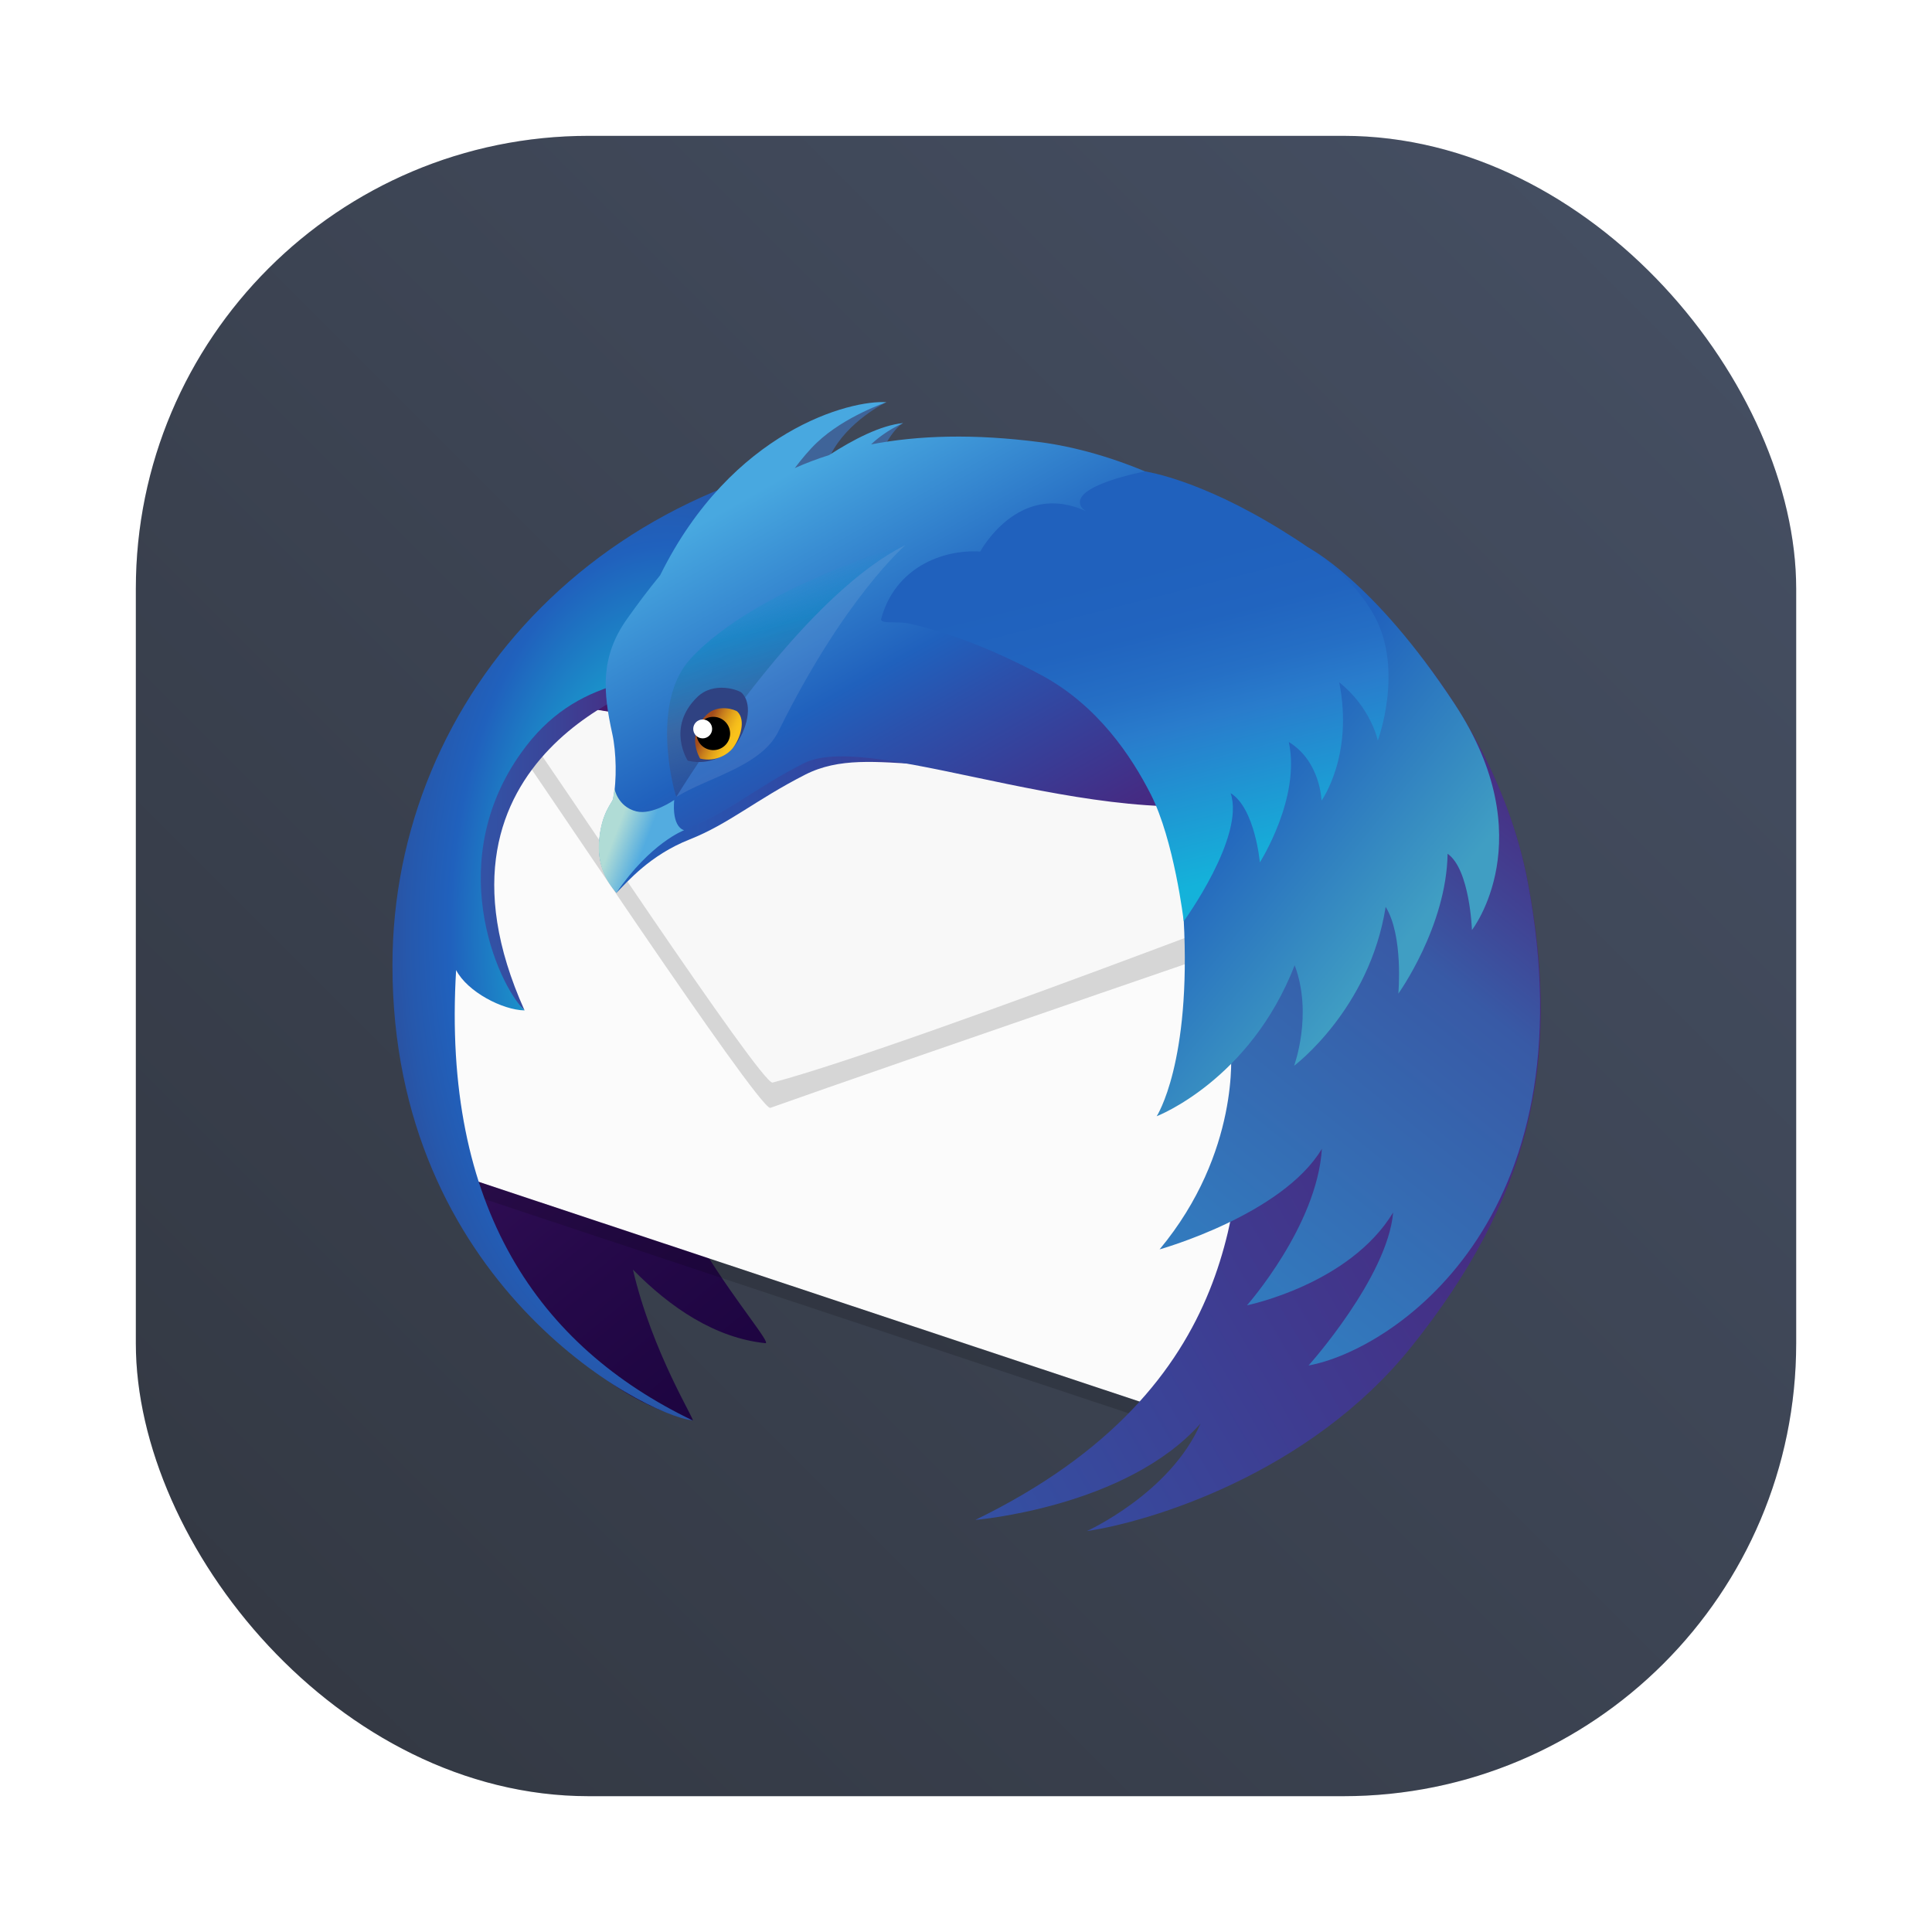 <?xml version="1.0" encoding="UTF-8"?>
<svg width="64" height="64" version="1.1" xmlns="http://www.w3.org/2000/svg" xmlns:cc="http://creativecommons.org/ns#" xmlns:dc="http://purl.org/dc/elements/1.1/" xmlns:rdf="http://www.w3.org/1999/02/22-rdf-syntax-ns#" xmlns:xlink="http://www.w3.org/1999/xlink">
 <defs>
  <linearGradient id="linearGradient-4" x1="1.1634e-5" y1=".5" y2=".5">
   <stop stop-color="#2061BD" offset="0"/>
   <stop stop-color="#2B51AC" offset=".185"/>
   <stop stop-color="#442C84" offset=".683"/>
   <stop stop-color="#4E1D75" offset=".941"/>
  </linearGradient>
  <linearGradient id="linearGradient-9" x1=".907" x2=".105" y1=".714" y2=".332">
   <stop stop-color="#3092B9" offset="0"/>
   <stop stop-color="#258DB6" offset=".22"/>
   <stop stop-color="#1685B1" offset=".656"/>
   <stop stop-color="#1082AF" offset="1"/>
  </linearGradient>
  <linearGradient id="linearGradient1298" x1="93.545" x2="18.602" y1="104.29" y2="21.722" gradientTransform="scale(1.05 .953)" gradientUnits="userSpaceOnUse">
   <stop stop-color="#130036" offset="0"/>
   <stop stop-color="#18023B" offset=".23"/>
   <stop stop-color="#26094A" offset=".512"/>
   <stop stop-color="#3D1563" offset=".821"/>
   <stop stop-color="#4E1D75" offset="1"/>
  </linearGradient>
  <linearGradient id="linearGradient1300" x1="6.166" x2="34.739" y1="38.339" y2="38.339" gradientTransform="scale(.817 1.223)" gradientUnits="userSpaceOnUse">
   <stop stop-color="#3156A8" offset="0"/>
   <stop stop-color="#3351A4" offset=".247"/>
   <stop stop-color="#3B4397" offset=".536"/>
   <stop stop-color="#472C82" offset=".845"/>
   <stop stop-color="#4E1D75" offset="1"/>
  </linearGradient>
  <radialGradient id="radialGradient1302" cx="38.773" cy="42.032" r="55.952" gradientTransform="scale(.75 1.334)" gradientUnits="userSpaceOnUse">
   <stop stop-color="#14CDDA" offset=".165"/>
   <stop stop-color="#2061BD" offset=".548"/>
   <stop stop-color="#2658AC" offset=".655"/>
   <stop stop-color="#373F81" offset=".864"/>
   <stop stop-color="#432D62" offset="1"/>
  </radialGradient>
  <linearGradient id="linearGradient1304" x1=".198" x2="58.433" y1="29.618" y2="29.618" gradientTransform="scale(1.242 .805)" gradientUnits="userSpaceOnUse" xlink:href="#linearGradient-4"/>
  <linearGradient id="linearGradient1308" x1="27.301" x2="69.007" y1="13.621" y2="65.202" gradientTransform="scale(1.193 .838)" gradientUnits="userSpaceOnUse">
   <stop stop-color="#48A8E0" offset=".02"/>
   <stop stop-color="#2061BD" offset=".388"/>
   <stop stop-color="#2B51AC" offset=".497"/>
   <stop stop-color="#442C84" offset=".789"/>
   <stop stop-color="#4E1D75" offset=".941"/>
  </linearGradient>
  <linearGradient id="linearGradient1310" x1="12.234" x2="135.44" y1="131.42" y2="16.994" gradientTransform="scale(.791 1.264)" gradientUnits="userSpaceOnUse">
   <stop stop-color="#3156A8" offset=".379"/>
   <stop stop-color="#4E1D75" offset="1"/>
  </linearGradient>
  <linearGradient id="linearGradient1312" x1="55.196" x2="117.71" y1="118.27" y2="13.812" gradientTransform="scale(.863 1.159)" gradientUnits="userSpaceOnUse">
   <stop stop-color="#29ABE2" offset="0"/>
   <stop stop-color="#385AA6" offset=".773"/>
   <stop stop-color="#414293" offset=".858"/>
   <stop stop-color="#4E1D75" offset="1"/>
  </linearGradient>
  <linearGradient id="linearGradient1314" x1="26.261" x2="29.51" y1="40.964" y2="42.493" gradientTransform="scale(.904 1.106)" gradientUnits="userSpaceOnUse">
   <stop stop-color="#B0DCD6" offset="0"/>
   <stop stop-color="#53ACE0" offset="1"/>
  </linearGradient>
  <linearGradient id="linearGradient1316" x1="4.662" x2=".735" y1="4.271" y2="2.403" gradientTransform="scale(1.5 .666)" gradientUnits="userSpaceOnUse" xlink:href="#linearGradient-9"/>
  <linearGradient id="linearGradient1324" x1="40.854" x2="45.837" y1="18.208" y2="37.132" gradientTransform="scale(.973 1.028)" gradientUnits="userSpaceOnUse">
   <stop stop-color="#1398D1" stop-opacity="0" offset=".007"/>
   <stop stop-color="#1187C2" stop-opacity=".62" offset=".248"/>
   <stop stop-color="#3F6499" stop-opacity=".71" offset=".642"/>
   <stop stop-color="#2F4282" stop-opacity=".5" offset="1"/>
  </linearGradient>
  <linearGradient id="linearGradient1326" x1="37.583" x2="34.781" y1="34.329" y2="32.799" gradientTransform="scale(.953 1.049)" gradientUnits="userSpaceOnUse">
   <stop stop-color="#F9C21B" offset="0"/>
   <stop stop-color="#F3BA1B" offset=".148"/>
   <stop stop-color="#E3A41B" offset=".379"/>
   <stop stop-color="#C9801C" offset=".663"/>
   <stop stop-color="#A44E1C" offset=".988"/>
   <stop stop-color="#A34C1C" offset="1"/>
  </linearGradient>
  <linearGradient id="linearGradient1328" x1="130.82" x2="107.49" y1="49.677" y2="18.142" gradientTransform="scale(.776 1.289)" gradientUnits="userSpaceOnUse">
   <stop stop-color="#409EC3" offset="0"/>
   <stop stop-color="#2061BD" offset=".62"/>
  </linearGradient>
  <linearGradient id="linearGradient1330" x1="81.894" x2="69.684" y1="53.868" y2="11.475" gradientTransform="scale(1.062 .941)" gradientUnits="userSpaceOnUse">
   <stop stop-color="#14B2DA" offset="0"/>
   <stop stop-color="#297CCC" offset=".403"/>
   <stop stop-color="#256FC5" offset=".508"/>
   <stop stop-color="#2164BF" offset=".649"/>
   <stop stop-color="#2061BD" offset=".816"/>
   <stop stop-color="#2061BD" offset=".984"/>
  </linearGradient>
  <filter id="filter1057-6" x="-.027" y="-.027" width="1.054" height="1.054" color-interpolation-filters="sRGB">
   <feGaussianBlur stdDeviation="0.619"/>
  </filter>
  <linearGradient id="linearGradient1053-7" x1="-127" x2="-72" y1="60" y2="5" gradientTransform="matrix(1 0 0 1 131.5 -.51)" gradientUnits="userSpaceOnUse">
   <stop stop-color="#323741" offset="0"/>
   <stop stop-color="#465064" offset="1"/>
  </linearGradient>
 </defs>
 <rect transform="matrix(1 0 0 1 -0 -0)" x="4.5" y="4.5" width="55" height="55" ry="15" fill="#141414" filter="url(#filter1057-6)" opacity=".3" stroke-linecap="round" stroke-width="2.744"/>
 <rect x="4.5" y="4.5" width="55.001" height="55.001" ry="15" fill="url(#linearGradient1053-7)" stroke-linecap="round" stroke-width="2.744"/>
 <g transform="matrix(.313 0 0 .313 13 13.32)" fill-rule="evenodd">
  <path d="m92.952 17.465c-7.136-4.661-16.262-6.17-21.298-6.697-5.391-0.563-10.072-0.464-14.19 0.14-0.349-0.005-0.696-0.018-1.046-0.018-0.268 0-0.532 0.012-0.801 0.015 0.111-0.135 0.187-0.219 0.187-0.219s-0.217 0.034-0.642 0.227c-1.337 0.022-2.668 0.068-3.978 0.158 1.826-2.002 3.322-3.051 3.322-3.051s-1.776 0.26-5.015 3.196c-1.541 0.142-3.062 0.33-4.556 0.563 3.405-4.607 6.966-6.547 6.966-6.547s-4.316-0.878-11.076 5.913c-0.566 0.569-1.09 1.159-1.597 1.758-19.701 4.766-33.799 17.488-33.799 32.438 0 2.932-0.9 6.156 0.07 9.377-0.388 5.144 0.438 19.18 0.438 19.18s5.333 28.861 25.84 33.879c0.326 0.078-4.285-7.194-6.324-15.965 3.97 4.039 8.703 7.234 14.014 7.787 0.652 0.067-3.034-4.252-6.262-9.465l46.601 15.701c24.373-10.469 21.536-9.525 26.769-15.194 11.529-12.48 13.143-19.561 10.238-40.468-1.964-14.113-12.38-28.091-23.86-32.708z" fill="url(#linearGradient1298)"/>
  <polygon points="4.206 70.212 8.064 82.168 85.089 107.78 99.374 47.04 11.165 30.645" fill="#fbfbfb"/>
  <g transform="translate(10.062,31.733)" fill="#999">
   <path d="m1.32 0.259c0.386 0.831 0.272 1.028 0.032 1.028-0.108 0-0.242-0.039-0.368-0.08-0.125-0.039-0.243-0.08-0.319-0.08-0.213 0-0.093 0.315 1.114 1.83 1.707 2.168 26.769 40.004 28.139 40.004 7e-3 0 0.014-7.74e-4 0.019-0.003 11.668-4.158 61.288-21.189 61.288-21.189l-5.077-7.395-84.828-14.116" fill="#000" opacity=".15"/>
  </g>
  <path d="m12.109 31.062s0.374 1.935 2.107 4.077c1.722 2.161 24.856 37.189 26.017 36.88 15.154-4.023 70.137-25.429 70.137-25.429z" fill="#f8f8f8"/>
  <polygon points="82.338 106.86 9.137 82.526 9.396 84.237 83.153 108.76" opacity=".15"/>
  <path d="m28.396 29.425s-26.634 7.8-14.413 34.955c0 0-5.604-5.131-8.94-11.691-0.15-0.293 5.562-20.584 5.562-20.584z" fill="url(#linearGradient1300)"/>
  <path d="m13.983 64.38c-2.316-0.04-6.038-1.951-7.244-4.265-1.508 25.146 8.751 39.83 25.038 47.661-5.323-0.61-31.777-14.57-31.777-48.164 0-28.565 22.667-54.097 58.138-55.267 0.217 1.601-17.585 5.617-18.155 7.505-0.884 2.939-2.916 6.138-4.628 8.703-2.322 3.474 3.227 6.446-0.851 7.382-6.135 1.408-14.319 0.628-20.354 8.473-9.072 11.792-3.018 25.283-0.166 27.971z" fill="url(#radialGradient1302)"/>
  <g transform="translate(21.671,4.644)" fill="url(#linearGradient1304)">
   <path d="m45.77 0.622c-22.971-1.763-34.795 7.429-42.384 18.117-2.764 3.891-2.462 7.463-1.51 11.779 0.409 1.842 0.822 2.725 0.324 4.604-0.275 1.036-0.229 2.004-0.57 2.615-0.471 0.845-1.073 1.768-1.274 3.285-0.503 3.789 0.838 4.995 1.676 6.27 1.194-1.186 3.526-3.976 7.73-5.642 4.205-1.666 6.972-4.172 12.242-6.861 7.2-3.672 15.64 1.899 31.642-3.344 4.924-1.614 16.24-18.377 18.927-19.021-7.481-8.272-20.208-11.297-26.803-11.802z" fill="url(#linearGradient1304)"/>
  </g>
  <path d="m52.265 0.015s-4.102 1.981-5.888 5.561c4.125-2.079 6.518-3.215 7.65-3.35 0 0-1.084 0.525-2.429 3.381 2.377-0.761 3.195-1.241 3.847-1.248 0 0-0.19 0.3-0.363 3.15-3.65-1.183-10.675 0.195-14.412 2.535-1.267-6.758 11.594-10.028 11.594-10.028z" fill="#3f6499"/>
  <path d="m68.589 4.247c-7.042-0.913-12.928-0.733-17.932 0.231 1.573-1.508 3.395-2.252 3.395-2.252-2.36 0.208-5.305 1.749-7.833 3.38-1.274 0.406-2.487 0.865-3.637 1.377 0.704-0.927 1.522-1.919 2.323-2.679 2.971-2.826 7.385-4.289 7.385-4.289-3.766-0.276-16.371 2.95-23.956 18.312-1.243 1.515-2.403 3.068-3.508 4.625-2.853 4.018-2.54 7.706-1.556 12.162 0.419 1.903 0.497 4.941 0.083 6.904-0.083 0.393-1.163 1.409-1.44 4.147-0.296 2.905 0.741 4.333 1.763 5.513 3.632-5.311 7.215-6.364 7.215-6.364 5.083-2.083 7.199-4.307 12.641-7.083 7.435-3.793 33.433 8.587 49.954 3.173 5.084-1.666-1.957-23.306 0.818-23.97-7.726-8.541-18.944-12.311-25.714-13.188z" fill="url(#linearGradient1308)"/>
  <path d="m120.16 50.828c-4.073-21.276-23.668-40.633-39.425-41.706-6.994-0.476-4.846 3.109-9.222 4.475-18.858 5.885-19.146 9.32-19.146 9.32 39.984 1.879 40.59 41.368 29.882 51.358 3.013-0.703 6.28-4.387 9.281-10.17-0.36 2.426-0.669 5.403-1.119 8.724-1.371 10.134 0.405 31.305-28.717 45.472 0 0 15.931-1.302 23.83-10.195-3.213 7.388-12.028 11.378-12.028 11.378 6.487-0.949 23.527-5.977 34.382-19.552 12.285-15.366 15.98-29.781 12.281-49.105z" fill="url(#linearGradient1310)"/>
  <path d="m81.193 89.671s12.99-3.631 17.175-10.646c-0.508 8.179-7.926 16.565-7.926 16.565s10.845-2.195 15.469-9.826c-0.602 6.887-8.952 16.194-8.952 16.194 8.536-1.532 29.984-15.08 23.199-51.13-4.007-21.29-23.668-40.633-39.426-41.706-6.994-0.476-4.846 3.109-9.222 4.475-18.856 5.885-19.144 9.321-19.144 9.321 39.984 1.879 50.609 22.806 29.882 50.8 3.013-0.703 4.221-2.359 6.485-5.069-7.74e-4 0 1.026 10.718-7.541 21.023z" fill="url(#linearGradient1312)"/>
  <path d="m29.826 42.107s-2.322 1.625-4.004 1.21c-1.991-0.488-2.327-2.417-2.327-2.417-0.044 0.395-0.094 0.776-0.168 1.118-0.083 0.393-1.163 1.409-1.44 4.147-0.296 2.905 0.795 4.589 1.817 5.769 3.632-5.311 7.161-6.62 7.161-6.62-1.383-0.483-1.039-3.208-1.039-3.208z" fill="url(#linearGradient1314)"/>
  <g transform="translate(79.719,8.514)" fill="url(#linearGradient1316)" opacity=".6">
   <g fill="url(#linearGradient1316)">
    <g fill="url(#linearGradient1316)" opacity=".2">
     <path d="m0.745 0.557c0.544-0.141 2.766 0.101 4.224 0.755 1.458 0.654 3.973 1.81 1.961 2.313s-3.169-0.302-4.174-1.156c-1.005-0.854-3.369-1.56-2.012-1.912z" fill="url(#linearGradient1316)"/>
    </g>
   </g>
  </g>
  <path d="m30.043 41.79s12.74-20.994 24.257-26.659c1.07-0.538-15.946 4.523-22.794 12.081-4.07 4.492-1.916 13.288-1.463 14.579z" fill="url(#linearGradient1324)"/>
  <path d="m30.043 41.79c0.012-0.008 0.025-0.015 0.037-0.022 3.294-2.035 8.939-3.207 10.759-6.897 7.006-14.206 13.461-19.74 13.461-19.74-11.517 5.665-24.257 26.659-24.257 26.659z" fill="#f2f2f2" opacity=".1"/>
  <path d="m31.255 37.95s-2.296-3.522 1.01-6.735c1.744-1.693 4.389-0.752 4.695-0.448 1.301 1.29 0.483 4.014-0.688 5.555-0.662 0.868-2.588 2.219-5.017 1.628z" fill="#2f4282"/>
  <path d="m32.57 37.731s-1.587-2.436 0.7-4.655c1.204-1.169 3.032-0.519 3.244-0.31 0.899 0.892 0.333 2.774-0.476 3.838-0.457 0.602-1.789 1.536-3.467 1.127z" fill="url(#linearGradient1326)"/>
  <path d="m35.738 35.133c-0.036 0.973-0.859 1.733-1.84 1.7-0.982-0.034-1.752-0.849-1.716-1.823 0.035-0.973 0.858-1.733 1.841-1.699 0.98 0.033 1.748 0.849 1.714 1.822z"/>
  <circle cx="32.835" cy="34.588" r="1" fill="#fff"/>
  <path d="m112.45 31.991c-8.72-13.275-15.63-16.648-15.63-16.648s0.317 9.67 5.159 14.334c0.553 0.532-5.794-4.149-5.794-4.149s-1.357 4.467 1.753 9.601c-0.903-1.2-1.502-1.655-1.502-1.655s-5.86 2.702-7.59 6.451c-0.893-1.686-1.563-2.679-1.563-2.679s-4.053 8.089-3.543 17.467c0.829 15.249-2.856 20.867-2.856 20.867s9.87-3.787 14.603-15.978c1.955 5.183-0.06 10.639-0.06 10.639s7.975-5.959 9.69-16.82c1.901 3.066 1.342 9.185 1.342 9.185s5.09-7.087 5.214-14.805c2.359 1.645 2.577 8.07 2.577 8.07s7.547-9.649-1.802-23.879z" fill="url(#linearGradient1328)"/>
  <path d="m103.97 22.715c-2.279-4.247-6.3-6.953-9.835-9.144-8.813-5.465-14.481-6.232-14.481-6.232s-8.133 1.512-6.737 3.775c0.072 0.116 0.239 0.263 0.477 0.432-7.135-3.286-11.182 4.27-11.182 4.27-4.077-0.248-9.041 1.759-10.488 7.135-0.15 0.558 1.826 0.244 2.843 0.465 5.944 1.292 11.54 4.094 14.111 5.479 5.981 3.222 9.529 8.587 11.579 12.612 2.478 4.869 3.491 13.436 3.491 13.436s6.521-8.959 4.963-13.558c2.583 1.604 3.093 7.328 3.093 7.328s4.347-6.809 3.063-12.741c3.354 2.044 3.466 6.201 3.466 6.201s3.415-4.739 1.871-12.513c3.374 2.683 4.081 6.159 4.081 6.159s2.758-7.379-0.315-13.105z" fill="url(#linearGradient1330)"/>
 </g>
</svg>

